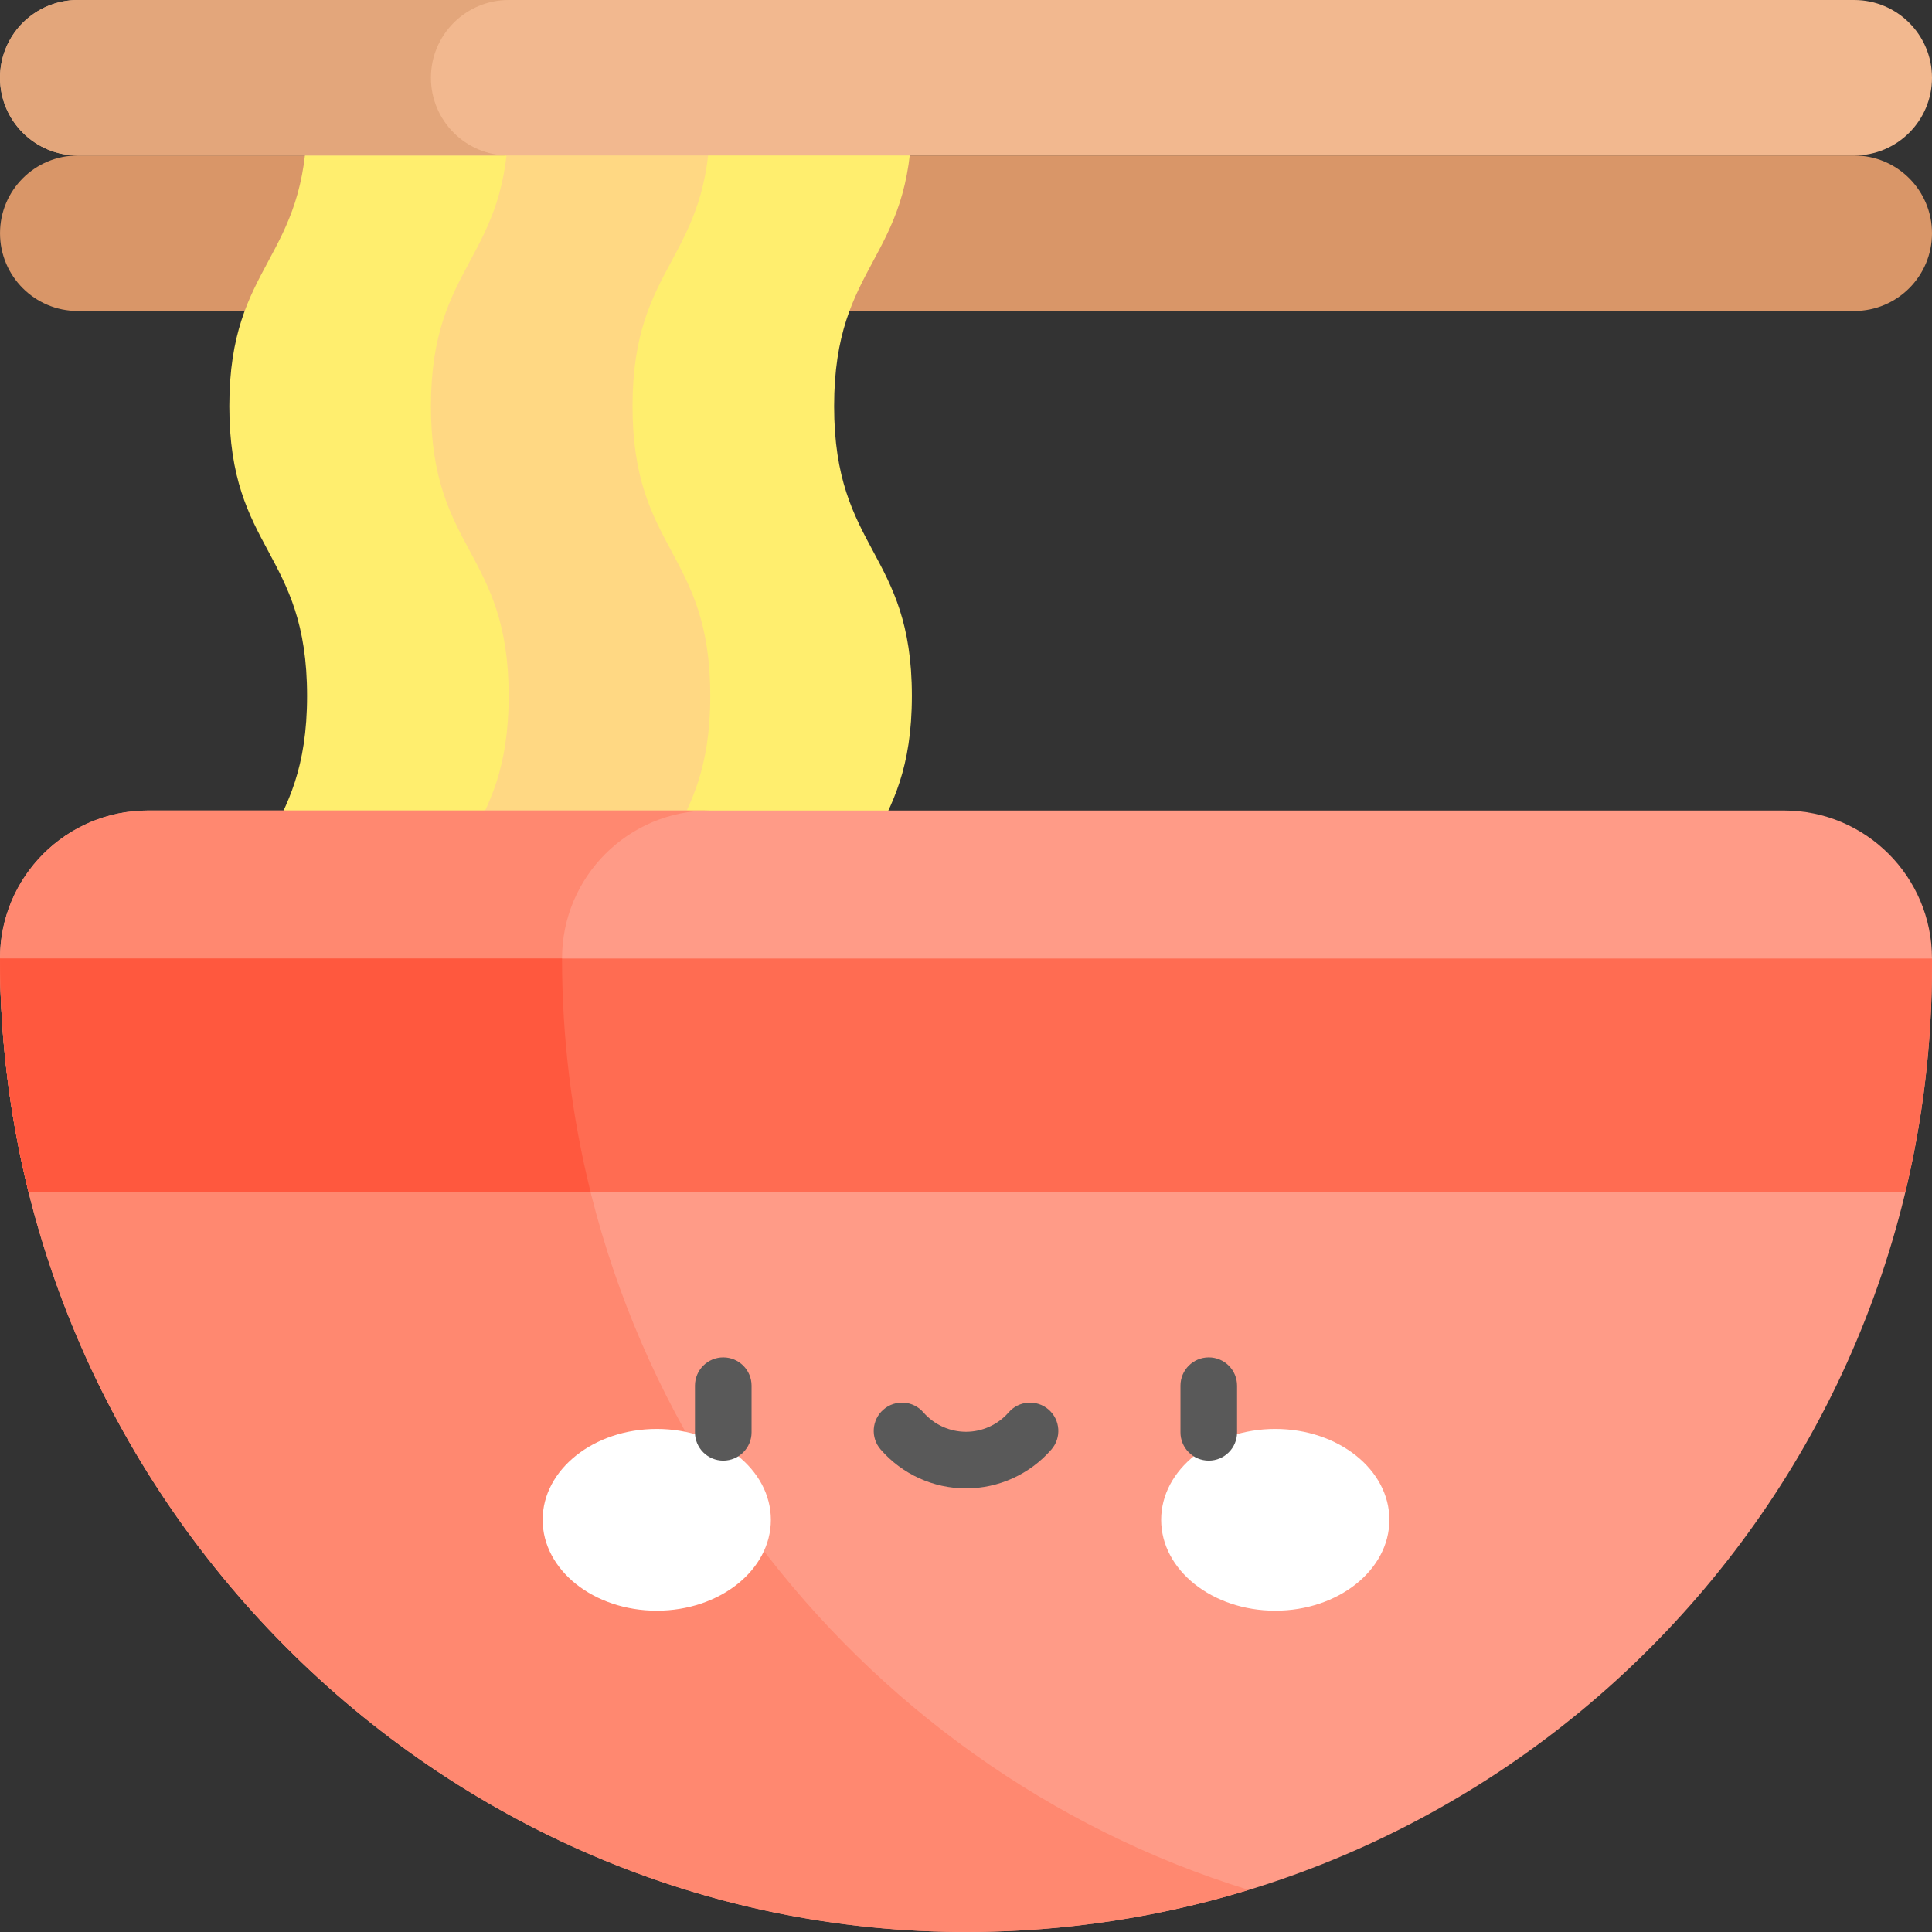 <svg id="Capa_1" enable-background="new 0 0 512 512" height="512" viewBox="0 0 512 512" width="512" xmlns="http://www.w3.org/2000/svg"><rect x="0" y="0" width="512" height="512" fill="#333333" stroke="none"/><g><g><path d="m491.397 82.416h-470.789c-11.379 0-20.603-9.224-20.603-20.603 0-11.379 9.224-20.603 20.603-20.603h470.789c11.379 0 20.603 9.224 20.603 20.603 0 11.378-9.224 20.603-20.603 20.603z" fill="#d99668"/></g><g><path d="m221.052 261.151c0-38.375 20.603-38.375 20.603-76.749s-20.603-38.375-20.603-76.749c0-38.373 20.603-38.373 20.603-76.745h-160.278c0 38.373-20.603 38.373-20.603 76.745 0 38.375 20.603 38.375 20.603 76.749 0 38.375-20.603 38.375-20.603 76.749z" fill="#ffee6e"/></g><g><path d="m167.626 261.151c0-38.375 20.603-38.375 20.603-76.749 0-38.375-20.603-38.375-20.603-76.749 0-38.373 20.603-38.373 20.603-76.745h-53.426c0 38.373-20.603 38.373-20.603 76.745 0 38.375 20.603 38.375 20.603 76.749s-20.603 38.374-20.603 76.749z" fill="#ffd883"/></g><g><path d="m511.996 256c0 141.068-114.103 255.486-255.051 255.996-141.32.512-256.945-116.662-256.945-257.982 0-21.661 17.56-39.22 39.22-39.22h433.556c21.662 0 39.222 17.562 39.22 39.224z" fill="#ff9b87"/></g><g><path d="m148.944 254.014c0-21.661 17.56-39.22 39.22-39.22h-148.944c-21.661 0-39.22 17.56-39.22 39.22 0 141.321 115.625 258.495 256.945 257.983 25.725-.093 50.548-3.996 73.954-11.148-105.037-32.388-181.955-131.575-181.955-246.835z" fill="#ff8870"/></g><g><g><g><ellipse cx="174.047" cy="402.765" fill="#fff" rx="30.241" ry="24.082"/></g><g><ellipse cx="337.961" cy="402.765" fill="#fff" rx="30.241" ry="24.082"/></g></g><g><path d="m191.671 387.083c-4.143 0-7.5-3.358-7.5-7.5v-12.363c0-4.142 3.357-7.5 7.5-7.5s7.5 3.358 7.5 7.5v12.362c0 4.143-3.358 7.501-7.5 7.501z" fill="#595959"/></g><g><path d="m320.337 387.083c-4.143 0-7.5-3.358-7.5-7.5v-12.363c0-4.142 3.357-7.5 7.5-7.5s7.5 3.358 7.5 7.5v12.362c0 4.143-3.358 7.501-7.5 7.501z" fill="#595959"/></g><g><path d="m256.004 394.441c-8.668 0-16.911-3.754-22.615-10.3-2.722-3.123-2.396-7.86.727-10.582 3.122-2.721 7.859-2.397 10.582.727 2.854 3.275 6.976 5.154 11.307 5.154s8.452-1.879 11.307-5.154c2.723-3.124 7.457-3.448 10.582-.727 3.122 2.721 3.448 7.459.727 10.582-5.706 6.547-13.949 10.3-22.617 10.3z" fill="#595959"/></g></g><g><path d="m7.561 315.828h497.387c4.596-19.195 7.047-39.224 7.047-59.828v-1.983h-511.995c0 21.259 2.634 41.964 7.561 61.811z" fill="#ff6c52"/></g><g><path d="m7.561 315.828h148.934c-4.927-19.846-7.551-40.553-7.551-61.81h-148.944c0 21.258 2.634 41.963 7.561 61.81z" fill="#ff583e"/></g><g><path d="m491.397 41.209h-470.789c-11.379 0-20.603-9.224-20.603-20.603 0-11.379 9.224-20.603 20.603-20.603h470.789c11.379-.001 20.603 9.224 20.603 20.603 0 11.379-9.224 20.603-20.603 20.603z" fill="#f2b88f"/></g><g><path d="m114.2 20.606c0-11.379 9.225-20.603 20.603-20.603h-114.195c-11.379 0-20.603 9.225-20.603 20.603 0 11.379 9.225 20.603 20.603 20.603h114.196c-11.38 0-20.604-9.224-20.604-20.603z" fill="#e3a67b"/></g></g></svg>